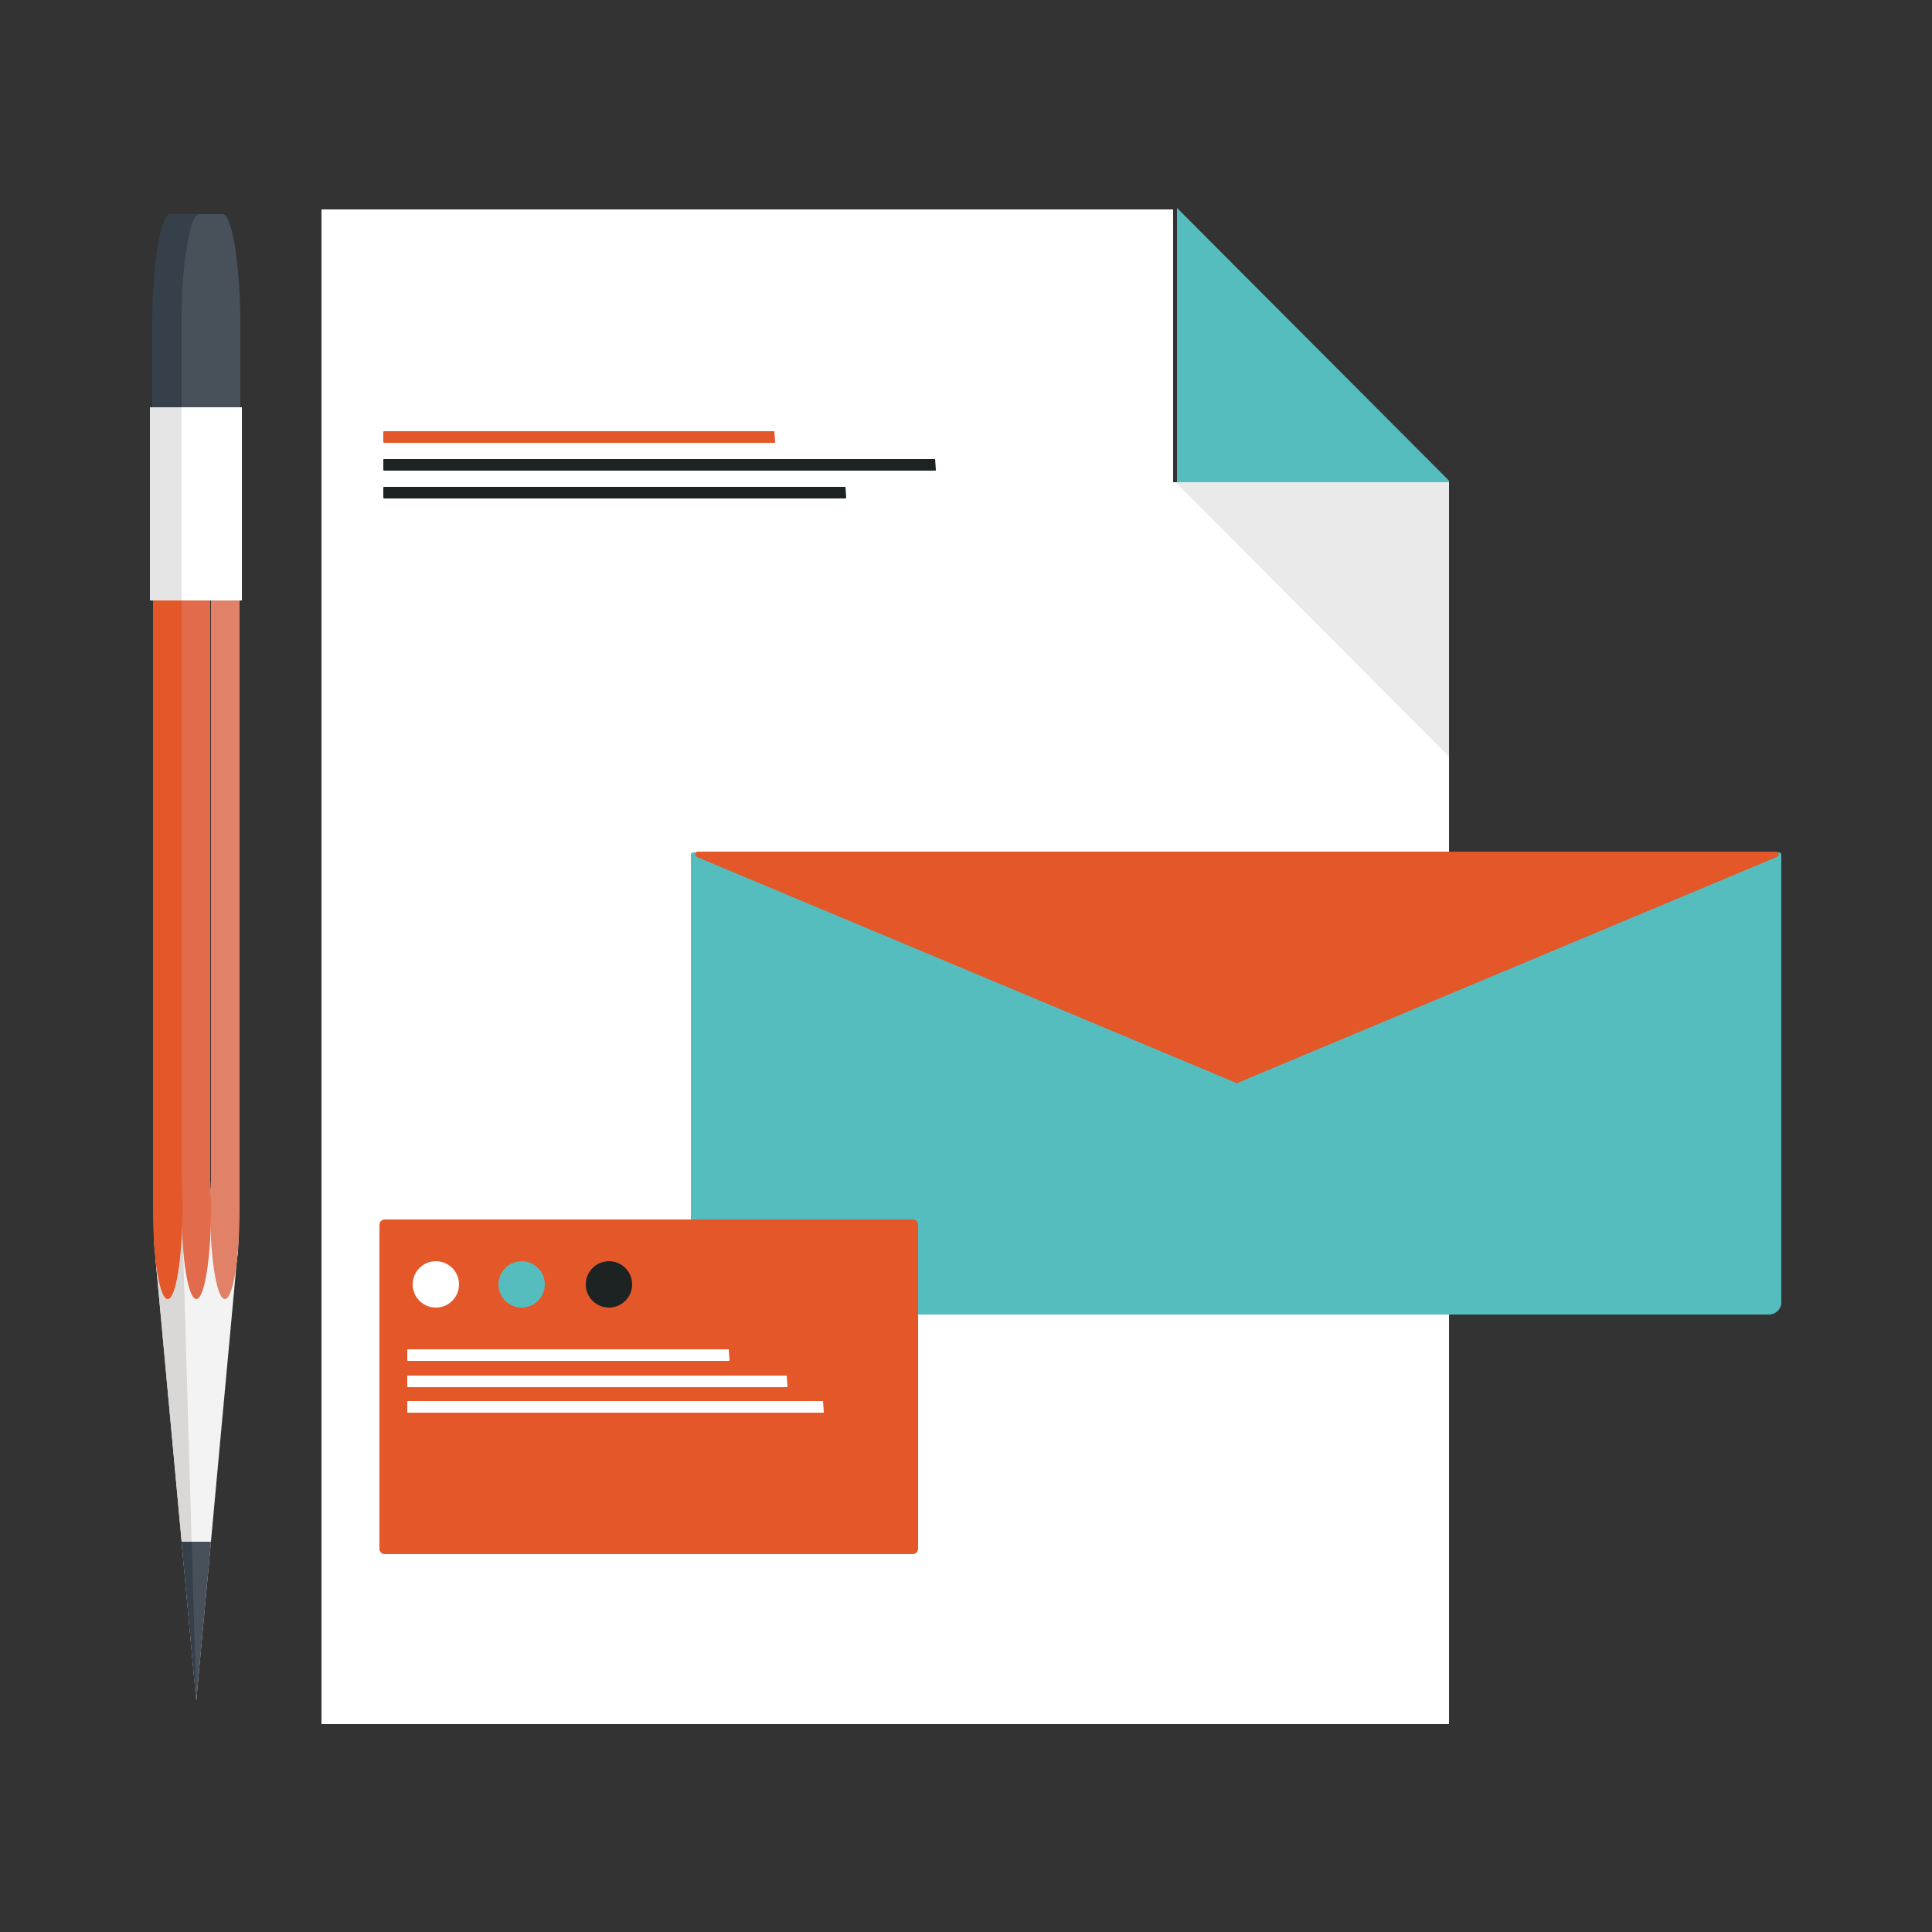 <?xml version="1.0" encoding="utf-8"?>
<!-- Generator: Adobe Illustrator 21.0.0, SVG Export Plug-In . SVG Version: 6.00 Build 0)  -->
<svg version="1.1" id="Layer_1" xmlns="http://www.w3.org/2000/svg" xmlns:xlink="http://www.w3.org/1999/xlink" x="0px" y="0px"
	 viewBox="0 0 250 250" style="enable-background:new 0 0 250 250;" xml:space="preserve">
<rect x="0" y="0" width="250" height="250" fill="#333333" stroke="none"/>
<style type="text/css">
	.st0{fill:#FFFFFF;}
	.st1{fill:#55BDBE;}
	.st2{fill:#EAEAEA;}
	.st3{fill:#E35728;}
	.st4{fill:#1D2323;}
	.st5{fill:#F3F3F3;}
	.st6{fill:#D9D8D7;}
	.st7{fill:#48505A;}
	.st8{fill:#36404A;}
	.st9{fill:#E08168;}
	.st10{fill:#E16B4B;}
	.st11{fill:#E6E5E5;}
</style>
<g>
	<polygon class="st0" points="151.8,27.1 41.6,27.1 41.6,223.1 187.5,223.1 187.5,62.4 151.8,62.4 	"/>
	<polygon class="st1" points="152.3,26.9 152.3,62.4 187.5,62.4 187.5,62.2 	"/>
	<polygon class="st2" points="187.5,97.9 187.5,62.4 152.3,62.4 152.3,62.6 	"/>
	<path class="st3" d="M100.2,55.8H49.7c0,0-0.1,0-0.1,0.1v1.3c0,0,0,0.1,0.1,0.1h50.5c0,0,0.1,0,0.1-0.1L100.2,55.8
		C100.3,55.9,100.2,55.8,100.2,55.8z"/>
	<path class="st4" d="M121,59.4H49.7c0,0-0.1,0-0.1,0.1v1.3c0,0,0,0.1,0.1,0.1H121c0,0,0.1,0,0.1-0.1L121,59.4
		C121.1,59.4,121,59.4,121,59.4z"/>
	<path class="st4" d="M109.4,63H49.7c0,0-0.1,0-0.1,0.1v1.3c0,0,0,0.1,0.1,0.1h59.7c0,0,0.1,0,0.1-0.1L109.4,63
		C109.5,63,109.5,63,109.4,63z"/>
	<path class="st1" d="M228.9,170.1H91.1c-0.9,0-1.7-0.8-1.7-1.7v-57.8c0-0.2,0.1-0.3,0.3-0.3h140.5c0.2,0,0.3,0.2,0.3,0.3v57.8
		C230.6,169.3,229.8,170.1,228.9,170.1z"/>
	<path class="st3" d="M160.2,140.1l69.7-29.2c0.4-0.1,0.3-0.7-0.1-0.7H90.3c-0.4,0-0.5,0.5-0.1,0.7l69.7,29.2
		C160,140.2,160.1,140.2,160.2,140.1z"/>
	<path class="st3" d="M118.1,201.1H49.8c-0.4,0-0.7-0.3-0.7-0.7v-41.9c0-0.4,0.3-0.7,0.7-0.7h68.3c0.4,0,0.7,0.3,0.7,0.7v41.9
		C118.8,200.8,118.5,201.1,118.1,201.1z"/>
	<circle class="st0" cx="56.4" cy="166.2" r="3"/>
	<circle class="st1" cx="67.5" cy="166.2" r="3"/>
	<circle class="st4" cx="78.8" cy="166.2" r="3"/>
	<path class="st0" d="M94.3,174.6H52.8c0,0-0.1,0-0.1,0.1v1.3c0,0,0,0.1,0.1,0.1h41.5c0,0,0.1,0,0.1-0.1L94.3,174.6
		C94.3,174.6,94.3,174.6,94.3,174.6z"/>
	<path class="st0" d="M101.8,178h-49c0,0-0.1,0-0.1,0.1v1.3c0,0,0,0.1,0.1,0.1h49c0,0,0.1,0,0.1-0.1L101.8,178
		C101.9,178,101.8,178,101.8,178z"/>
	<path class="st0" d="M106.5,181.3H52.8c0,0-0.1,0-0.1,0.1v1.3c0,0,0,0.1,0.1,0.1h53.7c0,0,0.1,0,0.1-0.1L106.5,181.3
		C106.6,181.4,106.5,181.3,106.5,181.3z"/>
	<g>
		<g>
			<path class="st5" d="M19.9,159.6l5.5-8.7l5.5,8.7c0,0.8-0.1,1.6-0.1,2.3c0,0.2,0,0.5-0.1,0.7l-5.3,57.4l-5.3-57.4
				c0-0.2,0-0.5-0.1-0.7C20,161.3,19.9,160.5,19.9,159.6z"/>
			<polygon class="st6" points="25.4,220.1 23.6,158.4 23.5,156.5 20.1,162.7 			"/>
			<polygon class="st7" points="25.4,220.1 27.3,199.5 23.5,199.5 			"/>
			<polygon class="st8" points="25.4,220.1 24.8,199.5 23.5,199.5 			"/>
		</g>
		<rect x="27.3" y="77.7" class="st9" width="3.7" height="78.9"/>
		<rect x="23.5" y="77.7" class="st10" width="3.7" height="78.9"/>
		<rect x="19.8" y="77.7" class="st3" width="3.7" height="78.9"/>
		<ellipse class="st9" cx="29.1" cy="156.5" rx="1.9" ry="11.6"/>
		<ellipse class="st10" cx="25.4" cy="156.5" rx="1.9" ry="11.6"/>
		<ellipse class="st3" cx="21.7" cy="156.5" rx="1.9" ry="11.6"/>
		<g>
			<rect x="19.4" y="52.7" class="st0" width="11.9" height="25"/>
			<rect x="19.4" y="52.7" class="st11" width="4.1" height="25"/>
		</g>
		<g>
			<path class="st7" d="M19.8,41.7c0-3.6,0.2-7.1,0.7-9.9c0.4-2.7,1-4.1,1.6-4.1h6.7c0.6,0,1.1,1.4,1.6,4.1c0.4,2.7,0.7,6.3,0.7,9.9
				v11H19.8V41.7z"/>
			<path class="st8" d="M23.5,52.7v-11c0-3.6,0.2-7.1,0.7-9.9c0.4-2.7,1-4.1,1.6-4.1H22c-0.6,0-1.1,1.4-1.6,4.1
				c-0.4,2.7-0.7,6.3-0.7,9.9v11H23.5z"/>
		</g>
	</g>
</g>
</svg>

